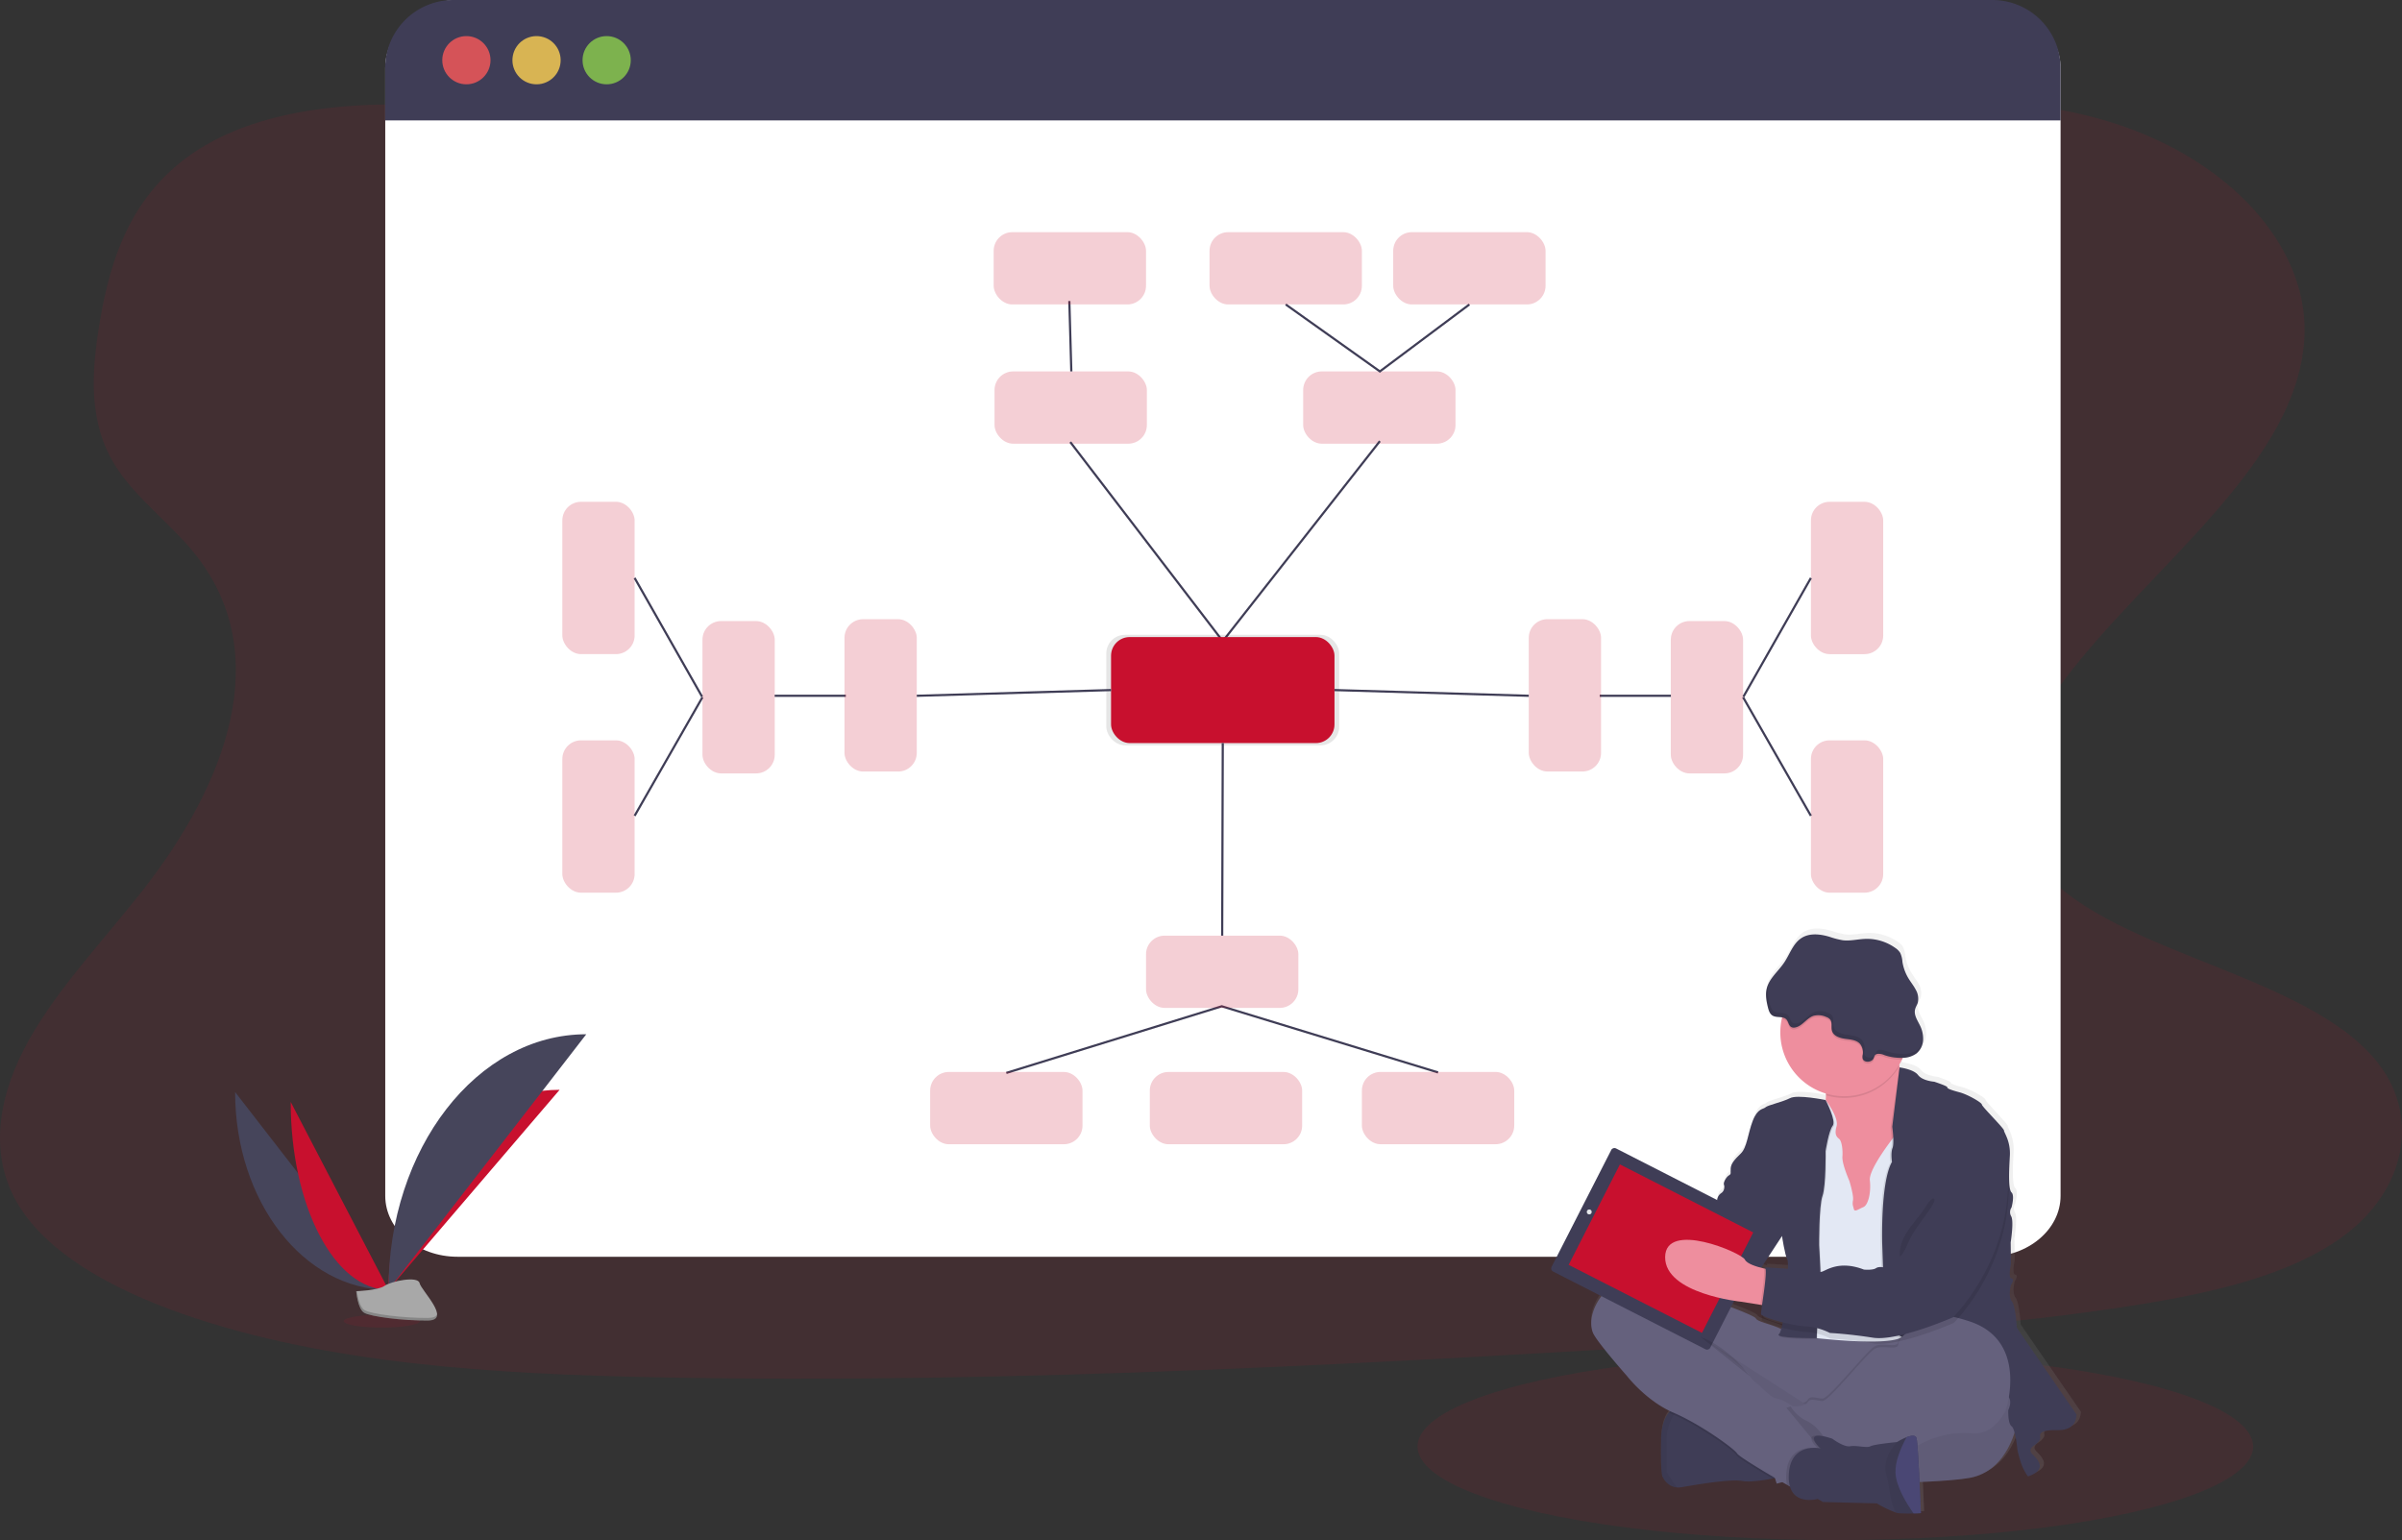 <svg xmlns="http://www.w3.org/2000/svg" xmlns:xlink="http://www.w3.org/1999/xlink" viewBox="0 0 1103.83 707.8"><rect x="0" y="0" width="1103.83" height="707.8" fill="#333333" stroke="none"/><defs><style>.cls-1,.cls-3,.cls-9{fill:#c8102e;}.cls-1,.cls-11,.cls-2{opacity:0.1;}.cls-1,.cls-11,.cls-14,.cls-17,.cls-6,.cls-7,.cls-8,.cls-9{isolation:isolate;}.cls-4{fill:#fff;}.cls-5{fill:#3f3d56;}.cls-6{fill:#fa5959;}.cls-6,.cls-7,.cls-8{opacity:0.8;}.cls-7{fill:#fed253;}.cls-8{fill:#8ccf4d;}.cls-14,.cls-9{opacity:0.2;}.cls-10{fill:none;stroke:#3f3d56;stroke-miterlimit:10;}.cls-12{fill:#46455b;}.cls-13{fill:#a8a8a8;}.cls-15{fill:url(#linear-gradient);}.cls-16{fill:#65617d;}.cls-17{opacity:0.05;}.cls-18{fill:#ee8e9e;}.cls-19{fill:#e3e8f4;}.cls-20{fill:#e6e8ec;}.cls-21{fill:#565387;}</style><linearGradient id="linear-gradient" x1="891.82" y1="-80.77" x2="891.82" y2="187.17" gradientTransform="matrix(1, 0, 0, -1, -48.1, 613.9)" gradientUnits="userSpaceOnUse"><stop offset="0" stop-color="gray" stop-opacity="0.25"/><stop offset="0.54" stop-color="gray" stop-opacity="0.12"/><stop offset="1" stop-color="gray" stop-opacity="0.1"/></linearGradient></defs><g id="Layer_2" data-name="Layer 2"><g id="a6dc9487-50e2-4fb9-af91-bf1b7118d463"><ellipse class="cls-1" cx="843.42" cy="664.8" rx="192" ry="43"/><g class="cls-2"><path class="cls-3" d="M625.05,26.79c0,156.1,97.93,282.41,219,282.41"/></g><path class="cls-1" d="M627.45,130c-70.75.54-138.73-15.45-203.73-33.27s-129.47-37.86-198.79-46c-44.62-5.27-95.4-4.44-130.47,16-33.75,19.66-43.74,51.89-48.67,81.63-3.71,22.38-5.52,45.86,7.54,66.22,9,14.13,24.6,25.73,35.6,39.19,38.26,46.83,14.53,107.1-23.41,155.51-17.79,22.71-38.6,44.5-52.1,68.48s-19.18,51.1-5.79,74.6c13.28,23.28,43.54,40,76.09,51.45C149.85,626.9,226.93,631.5,302,633c166.14,3.25,332.71-6.63,498.83-16.5,61.47-3.66,123.22-7.34,183.48-17.15,33.46-5.45,67.92-13.44,91.74-30.61,30.25-21.8,36.68-57.11,15-82.33-36.37-42.29-133-49.68-159-95.53-14.31-25.24-1.57-54.37,17-78.92,39.94-52.64,108.35-100,110-158.62,1.1-40.25-34-79.28-86.68-96.43-55.25-18-130.79-12.79-169.85,21.61C762.27,113.9,689.93,129.56,627.45,130Z"/><path class="cls-4" d="M946.93,31.19V549.6c0,15.42-14.88,28-33.24,28H210.27c-18.36,0-33.23-12.54-33.23-28V31.19C177,15.74,191.91,0,210.27,0L913.6,1.71C931.93,1.71,946.93,15.74,946.93,31.19Z"/><path class="cls-5" d="M946.93,31.35v24H177v-24A31.35,31.35,0,0,1,208.38,0H915.53a31.36,31.36,0,0,1,31.4,31.32Z"/><circle class="cls-6" cx="214.33" cy="27.67" r="11.08"/><circle class="cls-7" cx="246.56" cy="27.67" r="11.08" transform="translate(172.77 264.55) rotate(-79.1)"/><circle class="cls-8" cx="278.79" cy="27.67" r="11.08"/><rect class="cls-9" x="457.03" y="170.7" width="70.01" height="33.22" rx="8.57"/><rect class="cls-9" x="598.87" y="170.7" width="70.01" height="33.22" rx="8.57"/><polyline class="cls-10" points="491.85 203.17 561.92 294.68 634.12 202.74"/><rect class="cls-11" x="508.4" y="291.75" width="107.03" height="50.79" rx="8.57"/><rect class="cls-3" x="510.58" y="292.79" width="102.68" height="48.73" rx="8.57"/><line class="cls-10" x1="492.32" y1="170.7" x2="491.41" y2="138.35"/><polyline class="cls-10" points="675.25 139.93 634.12 170.7 590.85 139.93"/><rect class="cls-9" x="456.64" y="106.7" width="70.01" height="33.22" rx="8.57"/><rect class="cls-9" x="640.24" y="106.7" width="70.01" height="33.22" rx="8.57"/><rect class="cls-9" x="555.84" y="106.7" width="70.01" height="33.22" rx="8.57"/><line class="cls-10" x1="561.92" y1="341.51" x2="561.65" y2="430.01"/><polyline class="cls-10" points="462.45 493.11 561.46 462.48 660.86 492.89"/><rect class="cls-9" x="526.65" y="430.01" width="70.01" height="33.22" rx="8.57"/><rect class="cls-9" x="832.2" y="230.63" width="33.22" height="70.01" rx="8.57"/><rect class="cls-9" x="832.2" y="340.26" width="33.22" height="70.01" rx="8.57"/><rect class="cls-9" x="625.85" y="492.66" width="70.01" height="33.22" rx="8.57"/><rect class="cls-9" x="427.45" y="492.67" width="70.01" height="33.22" rx="8.57"/><rect class="cls-9" x="528.39" y="492.67" width="70.01" height="33.22" rx="8.57"/><line class="cls-10" x1="801.03" y1="320.45" x2="832.19" y2="374.94"/><line class="cls-10" x1="735.14" y1="319.78" x2="767.85" y2="319.78"/><line class="cls-10" x1="613.26" y1="317.15" x2="702.54" y2="319.78"/><line class="cls-10" x1="832.19" y1="265.63" x2="801.18" y2="320.21"/><rect class="cls-9" x="702.54" y="284.57" width="33.22" height="70.01" rx="8.57"/><rect class="cls-9" x="767.81" y="285.44" width="33.22" height="70.01" rx="8.57"/><rect class="cls-9" x="258.42" y="230.62" width="33.22" height="70.01" rx="8.57"/><rect class="cls-9" x="258.42" y="340.26" width="33.22" height="70.01" rx="8.57"/><line class="cls-10" x1="322.81" y1="320.45" x2="291.64" y2="374.94"/><line class="cls-10" x1="388.69" y1="319.78" x2="355.99" y2="319.78"/><line class="cls-10" x1="510.58" y1="317.15" x2="421.3" y2="319.78"/><line class="cls-10" x1="291.64" y1="265.63" x2="322.65" y2="320.21"/><rect class="cls-9" x="388.08" y="284.58" width="33.22" height="70.01" rx="8.57"/><rect class="cls-9" x="322.81" y="285.44" width="33.22" height="70.01" rx="8.57"/><path class="cls-12" d="M108.05,501.9c0,50.24,31.52,90.9,70.47,90.9"/><path class="cls-3" d="M178.52,592.79c0-50.81,35.18-91.92,78.65-91.92"/><path class="cls-3" d="M133.59,506.45c0,47.72,20.1,86.34,44.93,86.34"/><path class="cls-12" d="M178.52,592.79c0-64.92,40.66-117.45,90.9-117.45"/><ellipse class="cls-1" cx="175.46" cy="607.19" rx="17.52" ry="2.96"/><path class="cls-13" d="M163.7,593.43s10-.31,13-2.45,15.37-4.71,16.12-1.27,15,17.11,3.73,17.2-26.22-1.76-29.22-3.59S163.7,593.43,163.7,593.43Z"/><path class="cls-14" d="M196.76,605.71c-11.28.09-26.21-1.75-29.22-3.59-2.29-1.39-3.2-6.39-3.51-8.7h-.33s.63,8.06,3.64,9.89,17.94,3.68,29.22,3.59c3.26,0,4.38-1.19,4.32-2.9C200.43,605.05,199.19,605.69,196.76,605.71Z"/><path class="cls-15" d="M956.25,648.79l-27.67-40.12s-.52-9.93-2.33-12.26-.39-7.48-.39-7.48,1.94-2.84.26-3.09-.26-6.58-.26-6.58l-.13-10.07s1.55-9.67.26-12a3.86,3.86,0,0,1,.13-4.13s1.55-5.55,0-7S925,536,925.34,529.17s-2.71-10.71-2.71-11.74-10.22-11.1-10.22-12-6.46-4.64-10.34-5.68-5.82-1.8-5.69-2.32-6.08-2.58-6.08-2.58-5.43-.38-7.5-3.09-8.4-3.5-8.57-3.52a3.49,3.49,0,0,0-.12-.54l-.12-.58c.49-.82.94-1.66,1.35-2.53l.36-.79a11,11,0,0,0,6.36-2,8.69,8.69,0,0,0,3.1-6.19,13.56,13.56,0,0,0-1.51-6.87c-1.14-2.33-2.8-4.73-2.23-7.25.25-1.09.9-2,1.24-3.11a8.17,8.17,0,0,0-.93-6.11c-1-1.87-2.34-3.52-3.43-5.34a20.91,20.91,0,0,1-2.73-7.54,11.7,11.7,0,0,0-1-4.11A7.4,7.4,0,0,0,872.3,433a22.65,22.65,0,0,0-13.9-4.21c-3.52.12-7,1.07-10.52.64a39.74,39.74,0,0,1-6.15-1.61c-4.33-1.28-9.34-1.81-13.11.67s-5.28,7.36-7.84,11.18c-2.27,3.38-5.58,6.21-7.3,9.79a.33.33,0,0,1,0-.21,12.68,12.68,0,0,0-1,2.61c-.66,2.81-.11,5.75.57,8.55.36,1.45.84,3,2.09,3.82s3,.63,4.52.89c-.06.25-.12.49-.17.74A29.51,29.51,0,0,0,840,500.3v.78a19.73,19.73,0,0,1-.14,2.22h0s-13-2.67-16.49-.87-10.35,3.23-11.38,4.26-3.62.26-5.95,6.32-2.58,12.26-5.56,15.09-4.52,4.78-4.65,6.84.38,2.58-.78,3.23-2.84,3.35-2.33,4.38c0,0,.65,2.58-1.42,3.87a4.33,4.33,0,0,0-1.81,3.87s-.78,2.84-2.59,3.48-3,4.91-3,4.91l-5.86,6.74-11.63-12.86a4.9,4.9,0,0,0-6.91-.35l-5.61,5.2a11.27,11.27,0,0,0-5.71,3.4,15.2,15.2,0,0,0-3,4.4L742.1,568a7.92,7.92,0,0,0-.8,8.76l7.44,8.24v.07a13,13,0,0,0-7.2,2.93c-11.12,9.8-11.25,18.83-9.57,23s15.77,20,15.77,20,8.19,10.65,20,16.31h0l-.08.09c-.24.25-.47.52-.7.81l-.19.25-.18.25-.21.31-.16.25-.23.37a1.23,1.23,0,0,1-.14.25c-.09.16-.18.33-.26.5l-.09.17c-.11.22-.21.46-.32.7a1.16,1.16,0,0,0-.1.26c0,.08-.14.34-.2.52l-.12.33c-.06.16-.11.33-.17.5s-.07.24-.11.37l-.15.56-.09.35c-.08.3-.14.61-.21.93l-.06.37a5.67,5.67,0,0,1-.11.66c0,.23-.05.31-.07.47a2.66,2.66,0,0,1-.08.64c-.08.22,0,.33-.05.49a3.63,3.63,0,0,0,0,.74v.45a10.7,10.7,0,0,1,0,1.25c-.26,15.09.62,17.28.62,17.28s1.83,4.81,6.87,5.15a9.06,9.06,0,0,0,2.21-.12c6.72-1.16,22.5-3.87,28.06-2.83,3.34.62,9.53-.3,13.93-1.13l1.17-.23.8,2.57,2.56-.7,2.17,1.25,1.37.79c2.55,8.65,12.91,5.7,12.91,5.7l2.46,1.42,25,.64a51.32,51.32,0,0,0,8.84,4.25,9,9,0,0,0,1.25.27,57.62,57.62,0,0,0,6.95.13c1.92,0,3.4-.13,3.4-.13s-.26-6.77-.62-14.36c9.53-.4,18-1,23.11-1.89,13.26-2.34,18.81-14.5,20.86-21a58.49,58.49,0,0,1,1.3,8,61.05,61.05,0,0,0,2.07,7,24,24,0,0,0,2.85,5.16c9.83-3.35,3.88-8.38,1.81-10.57s1.42-4,1.42-4,2.72-1.81,2.46-3.49-.39-3.48,8.4-3.35S956.25,648.79,956.25,648.79ZM819.71,566.42c.11.74,1.34,8.68,2.45,10.77a14.11,14.11,0,0,1,.29,4.25c-5.21-.41-10.64-.64-10.64-.64a1.18,1.18,0,0,1,.28.67l-.82-.19c-.38-.09-.78-.18-1.19-.29l9.6-14.59Zm-19,30.25,9,1.43.76.12a32.08,32.08,0,0,0-.47,4.26c0,.13.2.29.49.48a12.66,12.66,0,0,0-.17,2.13c.14.72,4.36,2.26,9.2,3.54-.07.26-.14.5-.2.74h0c-4.27-2.25-11-3.3-11.78-5s-23.61-9.63-23.61-9.63-.84-.45-2.28-1.14l6,1.14,1.66-.17a90,90,0,0,0,11.38,2.1Z"/><path class="cls-16" d="M926.82,654.4s-3.59,21.65-21.79,24.86-78.94,2.56-78.94,2.56-34.73-5-47.29-34.34-20.63-41-9.87-41.53,68.82,19.61,72.15,19.87S930,581.22,926.82,654.4Z"/><path class="cls-17" d="M926.82,654.4s-3.59,21.65-21.79,24.86-78.94,2.56-78.94,2.56-34.73-5-47.29-34.34-20.63-41-9.87-41.53,68.82,19.61,72.15,19.87S930,581.22,926.82,654.4Z"/><path class="cls-5" d="M763.93,678.49s1.81,4.77,6.8,5.12a8.9,8.9,0,0,0,2.19-.12c6.67-1.16,22.3-3.85,27.81-2.82,3.32.61,9.45-.3,13.82-1.12,2.9-.55,5-1.06,5-1.06s-5.12-17-5.77-17.56-23.06-14-23.06-14l-17.79-1.24h0a9.4,9.4,0,0,0-6,3.54c-1.87,2.27-3.48,6-3.59,12.1C763,676.31,763.93,678.49,763.93,678.49Z"/><path class="cls-17" d="M763.93,678.49s1.81,4.77,6.8,5.12a78.23,78.23,0,0,1-4.82-7l.09-12.43a21.92,21.92,0,0,1,7-18.45h-.07s-9.35.64-9.61,15.64S763.93,678.49,763.93,678.49Z"/><path class="cls-11" d="M840.93,651.32l16.53-12.94,26-25.63s-2.81-.14-7.05-.32c-1,.67-4,2.78-4.12,5.35-.12,3.14-7,.22-10.62,2s-21.1,24.28-24.18,24.12-5.51-1.56-6.79.62l-.09.14Z"/><path class="cls-11" d="M766.93,649.22c.59.28,1.19.56,1.79.82,12.56,5.38,28.07,16.66,29.22,18.71.71,1.25,9.7,6.71,16.64,10.8,2.9-.55,5-1.06,5-1.06s-5.12-17-5.77-17.56-23.06-14-23.06-14l-17.82-1.24h0A9.42,9.42,0,0,0,766.93,649.22Z"/><path class="cls-16" d="M732,612.49c1.67,4.1,15.64,19.86,15.64,19.86s8.84,11.54,21.4,16.92,28.06,16.66,29.22,18.71c.74,1.32,10.75,7.35,17.8,11.49l1.58.92,3.5,2,1.85,1.07s4.29-3.45,8.57-6.92,8.41-6.86,8.48-7c.12-.38,1.79-4.74,1.4-5-.2-.13-1.08-1.91-2.69-4a18.17,18.17,0,0,0-6.53-5.4c-5.9-2.69-8.46-8.82-8.46-8.82s-.56-.4-1.41-.94a16.94,16.94,0,0,0-5.77-2.57c-2.82-.35-8.07-6.12-8.07-6.12s-3.59-2.31-5-5.25S782.31,615,780.47,613.71l48.18,30.95,11.53,7.41,16.54-12.94,26-25.63s-3.5-.17-8.58-.39c-12.65-.55-35.1-1.41-37.94-.77a21.39,21.39,0,0,1-7,.46s-6.4.29-10.63-1.94-10.9-3.28-11.67-4.93-23.45-9.61-23.45-9.61-30.88-16.4-41.91-6.66S730.36,608.39,732,612.49Z"/><path class="cls-18" d="M831.6,518.43l4,13.19,5.13,29.74,18.83,1.28,5.46-9,5.44-9s3.39-12,5.83-23.64c2.15-10.28,3.56-20.26,1.22-21.34-2.08-1-3.45-4.43-4.34-8.15-.11-.46-.22-.93-.31-1.39a75.1,75.1,0,0,1-1.25-9.56s-39.47-2.05-34,14.23a25.51,25.51,0,0,1,1.49,8.65,17.93,17.93,0,0,1-.14,2.2A18.4,18.4,0,0,1,831.6,518.43Z"/><path class="cls-19" d="M823.39,516.25l1.42,22.42,3.2,19.1,3.59,8.84L834.8,615s30.9,3.57,38.42-.06a3.32,3.32,0,0,0,1.36-1.07c9.07-13.7,6.1-53.4,6.1-53.4l3.46-25.63-2.31-13.3-5.57-.6-4.29-.45s-1,1.19-2.37,3c-3.8,5-10.79,14.88-10.32,19,.64,5.64-.77,11.4-3,12.3s-4,2.44-4.35.9-.77-1.92-.39-4.1-1.67-8.85-1.67-8.85-3.46-7.81-3.2-11.15-.38-7.17-1.41-8.07-2.43-1.79-1.28-5.89-5.05-12.05-5.05-12.05Z"/><path class="cls-11" d="M864.21,572.26l1.29,38.32,7.4,4.1a3.38,3.38,0,0,0,1.36-1.06c9.07-13.71,6.1-53.41,6.1-53.41l3.46-25.63-2.31-13.3-5.57-.6c2.15-10.28,3.56-20.26,1.22-21.34-2.08-1-3.45-4.43-4.34-8.15h0l-4,27.11s.33,2.45.45,5a13.92,13.92,0,0,1-.32,4.77c-.9,2.31-.26,6.41-.26,6.41-2.31,4.07-3.47,11.61-4,18.89C863.93,563,864.21,572.26,864.21,572.26Z"/><path class="cls-5" d="M872.93,490.58s6.46.8,8.51,3.5,7.43,3.07,7.43,3.07,6.15,2,6,2.56,1.79,1.29,5.63,2.31,10.26,4.74,10.26,5.64,10.17,10.89,10.17,11.92,3.08,4.87,2.69,11.66-.77,15.38.77,16.79,0,6.92,0,6.92a3.8,3.8,0,0,0-.13,4.1C925.54,561.36,924,571,924,571l.12,10s-1.41,6.28.26,6.54-.26,3.08-.26,3.08-1.41,5.12.39,7.43,2.31,12.17,2.31,12.17l27.42,39.86s.39,7.3-8.33,7.18-8.59,1.66-8.33,3.33-2.43,3.46-2.43,3.46-3.46,1.79-1.41,4,7.94,7.18-1.8,10.51a24.39,24.39,0,0,1-2.82-5.13,59.11,59.11,0,0,1-2-6.92s-.9-9.74-2.69-11-1.54-7.43-1.54-7.43,2.57-5-1-7-55.62-30.89-55.62-30.89l-1.3-38.37s-.9-28.32,4.48-37.81c0,0-.64-4.1.26-6.41s-.13-9.74-.13-9.74Z"/><path class="cls-11" d="M839.36,506s-12.89-2.66-16.35-.86-10.25,3.2-11.28,4.23-3.58.25-5.89,6.28-2.56,12.17-5.51,15-4.49,4.74-4.62,6.79.39,2.56-.76,3.21-2.82,3.33-2.31,4.35,26.65,23.58,26.65,23.58,1.29,8.59,2.44,10.77-1.28,32.16-3.84,34.22,17.3,1.86,17.3,1.86.89-19.68,1.66-20.7-.51-22-.51-22-.13-17.94,1.54-22.68,1.48-20.5,1.48-20.5,1.47-9.46,3.26-11.67S839.36,506,839.36,506Z"/><path class="cls-5" d="M838.93,505.57s-12.88-2.65-16.34-.86-10.22,3.19-11.24,4.19-3.59.26-5.9,6.28-2.56,12.18-5.51,15-4.48,4.74-4.61,6.79.38,2.56-.77,3.2-2.82,3.33-2.31,4.36,26.68,23.62,26.68,23.62,1.28,8.58,2.44,10.76-1.29,32.17-3.85,34.22,17.3,1.86,17.3,1.86.9-19.67,1.67-20.7-.52-22-.52-22-.12-17.94,1.54-22.68,1.42-20.55,1.42-20.55,1.47-9.46,3.26-11.66S838.93,505.57,838.93,505.57Z"/><path class="cls-11" d="M837.62,494.72a25.51,25.51,0,0,1,1.49,8.65,29.35,29.35,0,0,0,33.72-13.32,75.1,75.1,0,0,1-1.25-9.56S832.11,478.44,837.62,494.72Z"/><path class="cls-18" d="M818.14,474.47a29.35,29.35,0,1,0,.64-6.1A29.8,29.8,0,0,0,818.14,474.47Z"/><path class="cls-5" d="M799.3,542.39l-7,2.18s.65,2.56-1.41,3.84a4.31,4.31,0,0,0-1.79,3.85s-.77,2.82-2.56,3.46-2.95,4.87-2.95,4.87l-5.9,6.79s-2.17,1.79-1.79,2.69-2.31,1.15-2.31,1.15L774.93,594l12.18,2.3,7.56-.77,6.15-2.3,5.38-3.21,2.44-6.28,10.76-16.4Z"/><path class="cls-18" d="M775.34,573S759.7,550.46,748,562.64s4.74,31.91,8.59,31.27,22.17-1.67,22.17-1.67Z"/><rect class="cls-5" x="731.41" y="533.05" width="63.54" height="81.83" rx="1.54" transform="translate(-94.99 992.79) rotate(-62.96)"/><rect class="cls-3" x="737.37" y="539.48" width="51.83" height="68.78" transform="translate(-94.86 992.83) rotate(-62.96)"/><circle class="cls-20" cx="730.33" cy="557" r="1.13"/><circle class="cls-20" cx="796.64" cy="590.97" r="1.86"/><path class="cls-18" d="M765.21,577.76c-.12,16.92,34.86,20.5,34.86,20.5l8.94,1.42,4,.64,1.67-16.54s-1.83-.27-4.12-.8c-3.39-.79-7.78-2.16-8.7-4.07C800.33,575.71,765.34,560.84,765.21,577.76Z"/><path class="cls-11" d="M818.78,468.37a3.41,3.41,0,0,1,2.15,1c1,1.05,1,2.91,2.33,3.55a2.6,2.6,0,0,0,1.53.18c3.41-.48,5.38-4.33,8.65-5.39a8.69,8.69,0,0,1,5.73.5,4.12,4.12,0,0,1,1.9,1.21c1.1,1.42.33,3.51.84,5.22.7,2.38,3.54,3.33,6,3.64s5.23.48,6.88,2.34a6.25,6.25,0,0,1,1.22,5,4,4,0,0,0,0,1.83c.68,1.93,4,1.64,4.87.12.64-1.1.45-2,1.94-2.32a6.26,6.26,0,0,1,3.14.54,23.31,23.31,0,0,0,8.11,1.24A29.35,29.35,0,0,0,821,462a29.69,29.69,0,0,0-2.16,6.41Z"/><path class="cls-5" d="M856,486.61a4.08,4.08,0,0,1,0-1.84,6.25,6.25,0,0,0-1.22-5c-1.65-1.86-4.42-2-6.88-2.34s-5.3-1.26-6-3.64c-.51-1.71.26-3.8-.84-5.21a4.09,4.09,0,0,0-1.9-1.22,8.69,8.69,0,0,0-5.73-.5c-3.27,1.06-5.24,4.91-8.65,5.39a2.6,2.6,0,0,1-1.53-.18c-1.29-.64-1.34-2.5-2.33-3.55-1.56-1.65-4.51-.58-6.42-1.81-1.24-.8-1.72-2.36-2.07-3.79-.67-2.79-1.22-5.71-.56-8.5,1.11-4.77,5.37-8,8.09-12.11,2.54-3.79,4-8.59,7.77-11.11s8.7-1.94,13-.66a37.88,37.88,0,0,0,6.09,1.59c3.46.43,6.94-.51,10.43-.63A22.44,22.44,0,0,1,871,435.68a7.53,7.53,0,0,1,2.25,2.28,11.33,11.33,0,0,1,1,4.08,21.13,21.13,0,0,0,2.71,7.5c1.07,1.8,2.43,3.43,3.4,5.3a8.11,8.11,0,0,1,.92,6.07c-.33,1-1,2-1.23,3.09-.57,2.5,1.08,4.89,2.21,7.2a13.51,13.51,0,0,1,1.5,6.83,8.58,8.58,0,0,1-3.08,6.14,11,11,0,0,1-6.49,2,22.83,22.83,0,0,1-8.27-1.27,6.26,6.26,0,0,0-3.14-.54c-1.49.3-1.3,1.22-1.94,2.32C860,488.24,856.67,488.53,856,486.61Z"/><path class="cls-11" d="M840.18,652.09l16.54-12.94,26-25.63s-3.5-.17-8.58-.39a5.7,5.7,0,0,0-1.82,3.5c-.12,3.13-7,.22-10.62,2s-21.13,24.27-24.21,24.13-5.51-1.56-6.79.62l-.09.14a3.64,3.64,0,0,1-2,1.16Z"/><path class="cls-16" d="M806.86,651.19l8.31,26.52,1.3,4.16,4-1.08,8.72-2.4L868,667.72A33.51,33.51,0,0,0,882,664a42.43,42.43,0,0,1,24.14-5.26c5.13.48,10.84-1.73,15.58-10.49,0,0,10.76-31.78-16.41-40.88s-28.46,4.84-28.46,4.84l-.37.23c-1,.67-4,2.78-4.12,5.35-.12,3.14-7,.22-10.62,2s-21.2,24.28-24.28,24.12-5.51-1.56-6.79.62l-.09.14c-1,1.31-3.81,1.61-5.69,1.67h-1.78l-.24.07-2,.59Z"/><path class="cls-11" d="M809,599.68l4,.64,1.67-16.54s-1.83-.27-4.12-.8C811.16,585.28,809.79,594.2,809,599.68Z"/><path class="cls-11" d="M913.8,522.43s11.92-3.46,9,30.38-25,55.23-25,55.23S872.43,619.19,861,617.4a197.69,197.69,0,0,0-19.73-2.18,28.85,28.85,0,0,0-11.54-3.08c-6.4-.25-19.86-4.23-20.12-5.51s3.34-20.12,1.8-21.53c0,0,17.94.74,19.73,2s4.36.37,6.28,0,7.82-5.49,19.48-1c0,0,4,.38,5.51-.64s4-.26,4-.26a11.61,11.61,0,0,0,2.79-1.41c.38-.51,3.46,0,3.46,0a1.36,1.36,0,0,0,1.82-.62.94.94,0,0,0,.1-.28,8.52,8.52,0,0,1,1.79-2.82s3.46-19.48,10-26.78c0,0,1.92-1.67,1.41-3.72S898.42,518.33,913.8,522.43Z"/><path class="cls-5" d="M913.49,519.83s11.92-3.46,9,30.38-25,55.23-25,55.23-25.38,11.15-36.78,9.36-19.78-2.18-19.78-2.18a29.09,29.09,0,0,0-11.53-3.08c-6.41-.25-19.86-4.23-20.12-5.51s3.33-20.12,1.79-21.53c0,0,17.94.74,19.74,2s4.36.36,6.28,0,7.82-5.5,19.48-1c0,0,4,.38,5.51-.64s4-.26,4-.26a11,11,0,0,0,2.78-1.41c.38-.51,3.46,0,3.46,0a1.36,1.36,0,0,0,1.82-.62.94.94,0,0,0,.1-.28,8.71,8.71,0,0,1,1.8-2.82s3.46-19.48,10-26.78c0,0,1.93-1.67,1.41-3.72S898.11,515.73,913.49,519.83Z"/><path class="cls-11" d="M820.93,647l16.92,20.48c.07-.06.11-.1.11-.12.13-.38,1.79-4.74,1.41-5s-3.33-6.67-9.23-9.36a17.6,17.6,0,0,1-7.24-6.6Z"/><path class="cls-11" d="M821.16,682.42l1.85,1.07s4.29-3.45,8.57-6.92,8.41-6.86,8.48-7c.12-.38,1.79-4.74,1.4-5-.2-.13-1.08-1.91-2.69-4-11.48-3.22-4.17,4.75-3.2,5.11,0,0-14-3.2-14.74,12A18.38,18.38,0,0,0,821.16,682.42Z"/><path class="cls-5" d="M835.31,688.9l2.44,1.41,24.73.64a50.76,50.76,0,0,0,8.76,4.21,7.66,7.66,0,0,0,1.24.28,58.73,58.73,0,0,0,6.89.13c1.9,0,3.36-.13,3.36-.13s-1.17-31.2-2-34.48c-.42-1.57-2.5-1.22-4.54-.44a30.17,30.17,0,0,0-4.43,2.24s-10.51,1-12.18,1.93-6.4-.52-9.35,0-8.2-3.47-8.2-3.47c-14.36-4.74-6.28,4.1-5.26,4.48,0,0-14-3.2-14.73,12S835.31,688.9,835.31,688.9Z"/><path class="cls-21" d="M871.07,676.82c.27,6.46,5.3,14.48,8.3,18.72,1.9,0,3.36-.13,3.36-.13s-1.17-31.2-2-34.48c-.42-1.57-2.5-1.22-4.54-.44C873.66,665.14,870.85,671.62,871.07,676.82Z"/><path class="cls-11" d="M871.07,676.82c.27,6.46,5.3,14.48,8.3,18.72,1.9,0,3.36-.13,3.36-.13s-1.17-31.2-2-34.48c-.42-1.57-2.5-1.22-4.54-.44C873.66,665.14,870.85,671.62,871.07,676.82Z"/><path class="cls-17" d="M866.84,677.68c1.7,6.23,1.68,13.22,4.4,17.45a7.66,7.66,0,0,0,1.24.28,58.73,58.73,0,0,0,6.89.13c1.9,0,3.36-.13,3.36-.13s-1.17-31.2-2-34.48c-.42-1.57-2.5-1.22-4.54-.44a30.17,30.17,0,0,0-4.43,2.24S864.66,669.7,866.84,677.68Z"/><path class="cls-11" d="M781.51,614.45s12.29,4,22.7,18.16Z"/><g class="cls-2"><path d="M881.34,460.67a.41.41,0,0,1-.07.28,8.85,8.85,0,0,1-.43,1.07A9.1,9.1,0,0,1,881.34,460.67Z"/><path d="M811.83,454.46a12.51,12.51,0,0,1,1-2.59c-.07.22-.13.44-.19.67-.65,2.79-.11,5.71.57,8.49.35,1.44.83,3,2.07,3.8,1.91,1.22,4.86.16,6.42,1.81,1,1,1,2.91,2.33,3.55a2.6,2.6,0,0,0,1.53.18c3.4-.48,5.38-4.33,8.65-5.39a8.69,8.69,0,0,1,5.73.5,4.09,4.09,0,0,1,1.9,1.22c1.09,1.41.33,3.5.83,5.21.71,2.38,3.55,3.32,6,3.64s5.23.48,6.88,2.34a6.25,6.25,0,0,1,1.22,5,3.78,3.78,0,0,0,0,1.83c.68,1.92,4,1.64,4.87.12.64-1.1.44-2,1.94-2.33a6.5,6.5,0,0,1,3.14.55A23.33,23.33,0,0,0,875,484.3a11,11,0,0,0,6.49-2,7.41,7.41,0,0,0,2-2.42,8.13,8.13,0,0,1-2.77,4.34,11,11,0,0,1-6.49,2,23,23,0,0,1-8.3-1.32,6.26,6.26,0,0,0-3.14-.54c-1.49.3-1.3,1.22-1.94,2.32-.87,1.52-4.19,1.81-4.87-.11a4.08,4.08,0,0,1,0-1.84,6.25,6.25,0,0,0-1.22-5c-1.65-1.86-4.42-2-6.88-2.34s-5.3-1.26-6-3.64c-.51-1.71.26-3.8-.84-5.21a4.22,4.22,0,0,0-1.9-1.22,8.69,8.69,0,0,0-5.73-.5c-3.27,1.06-5.25,4.91-8.65,5.39a2.6,2.6,0,0,1-1.53-.18c-1.29-.64-1.34-2.5-2.33-3.55-1.56-1.65-4.51-.58-6.42-1.81-1.24-.8-1.72-2.36-2.07-3.79A17.94,17.94,0,0,1,811.83,454.46Z"/></g><path class="cls-11" d="M883.33,557c-2.35,3.17-5,6.1-7.11,9.45s-3.54,7.27-3.11,11.19c2.15-2.2,3.13-5.25,4.49-8,2.29-4.68,5.72-8.65,8.62-13,.55-.82,4.09-5.57,2.3-5.8C887,550.7,884.13,556,883.33,557Z"/></g></g></svg>